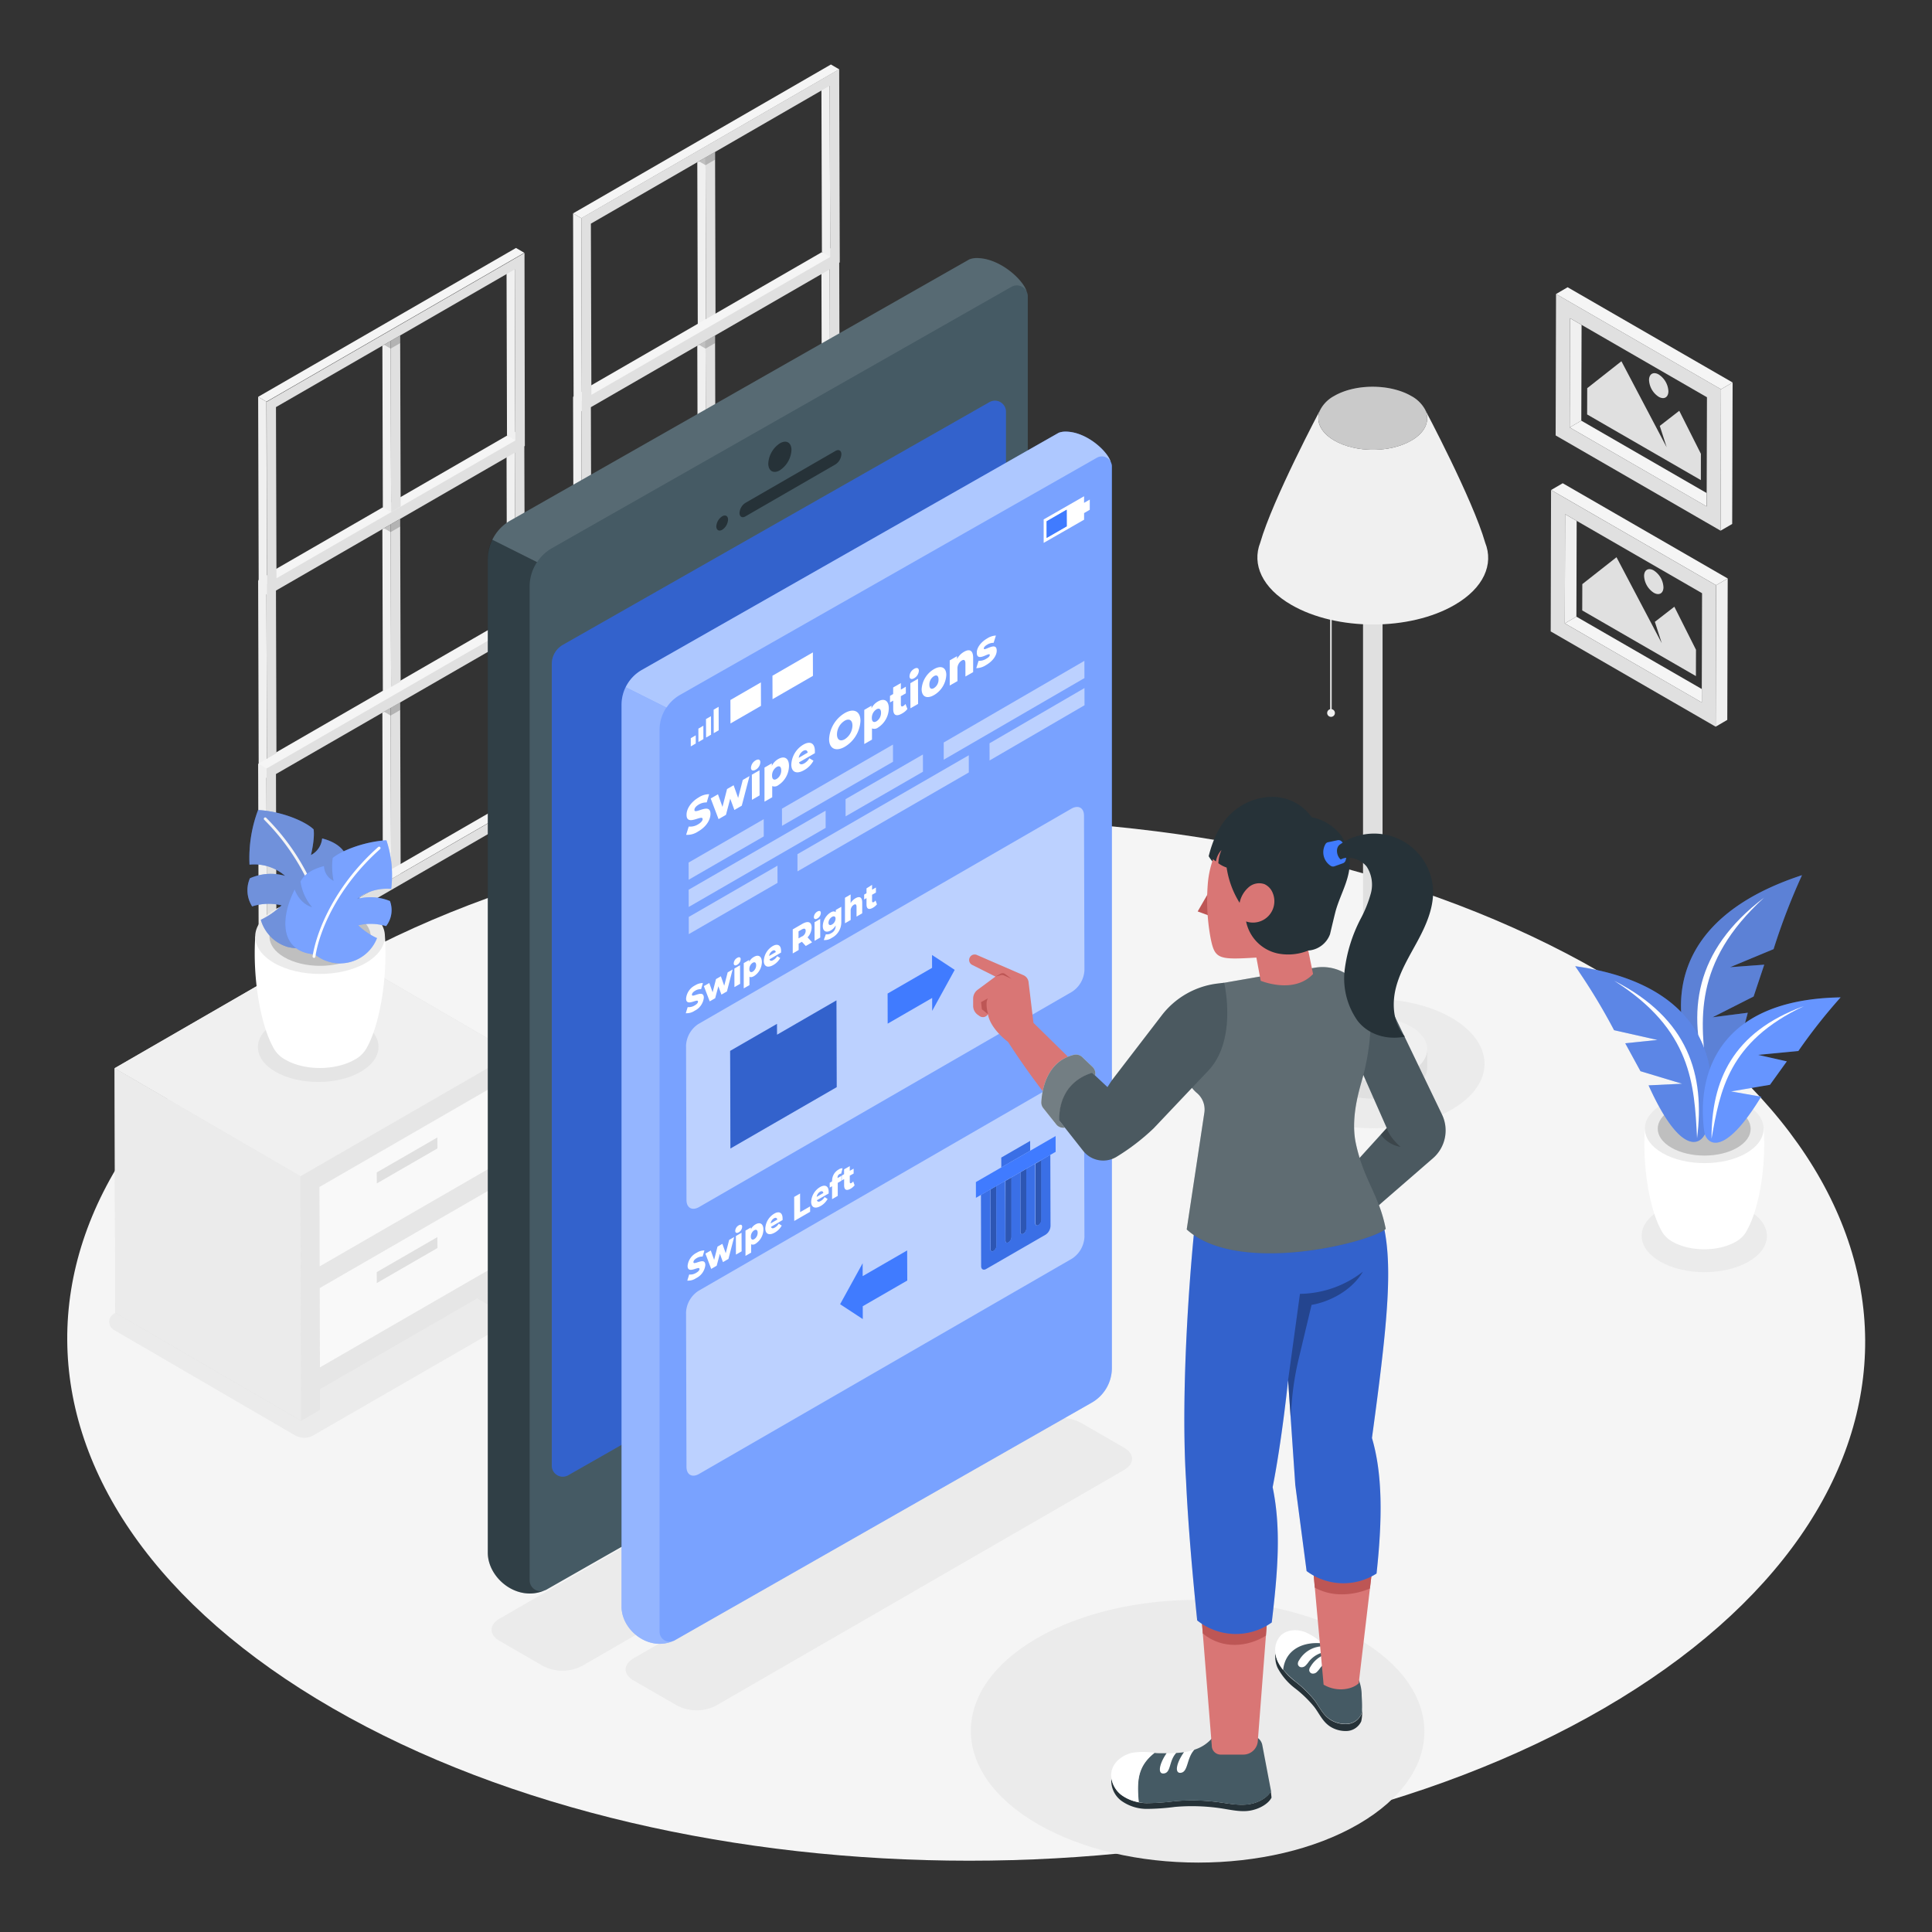 <svg xmlns="http://www.w3.org/2000/svg" viewBox="0 0 500 500"><rect x="0" y="0" width="500" height="500" fill="#333333" stroke="none"/><g id="freepik--Floor--inject-82"><path d="M414,251.49c-91.16-52.63-238.47-52.63-329,0s-90.09,138,1.07,190.6,238.48,52.63,329.05,0S505.15,304.12,414,251.49Z" style="fill:#f5f5f5"></path></g><g id="freepik--Shadows--inject-82"><path d="M375.66,263.41c-11.33-6.55-29.64-6.55-40.9,0s-11.19,17.14.14,23.68,29.64,6.55,40.89,0S387,270,375.66,263.41Z" style="fill:#ebebeb"></path><path d="M129.29,418.9c-2.76,1.6-2.77,4.18,0,5.77l11.28,6.51a11,11,0,0,0,10,0l123.68-71.41c2.76-1.59,2.78-4.18,0-5.77L263,347.49a11,11,0,0,0-10,0Z" style="fill:#ebebeb"></path><path d="M164,429.15c-2.77,1.6-2.78,4.18,0,5.78l11.28,6.5a11,11,0,0,0,10,0l105.63-61c2.75-1.59,2.78-4.18,0-5.77l-11.28-6.51a11,11,0,0,0-10,0Z" style="fill:#ebebeb"></path><path d="M351.31,424c-23-13.28-60.15-13.28-83,0s-22.72,34.8.27,48.08,60.16,13.27,83,0S374.31,437.25,351.31,424Z" style="fill:#ebebeb"></path><path d="M452.5,313.21c-6.36-3.66-16.62-3.66-22.93,0s-6.28,9.62.08,13.28,16.61,3.67,22.92,0S458.85,316.88,452.5,313.21Z" style="fill:#ebebeb"></path><path d="M81.14,371.44,135.66,340a2.42,2.42,0,0,0,0-4.18l-48-27.92a2.41,2.41,0,0,0-2.42,0L29.47,340a2.42,2.42,0,0,0,0,4.18L76.3,371.44A4.81,4.81,0,0,0,81.14,371.44Z" style="fill:#ebebeb"></path></g><g id="freepik--Windows--inject-82"><polygon points="185.06 134.29 185.18 178.59 182.72 180.02 182.59 135.71 185.06 134.29" style="fill:#e0e0e0"></polygon><polygon points="182.59 135.71 182.59 135.71 182.72 180.02 180.58 178.77 180.46 136.94 182.59 135.71" style="fill:#f0f0f0"></polygon><rect x="182.4" y="135" width="2.85" transform="translate(-42.87 110) rotate(-30)" style="fill:#e0e0e0"></rect><polygon points="182.6 137.7 182.59 135.71 185.06 134.29 185.06 136.28 182.6 137.7 182.6 137.7" style="opacity:0.2"></polygon><polygon points="182.6 137.7 180.87 136.71 182.59 135.71 182.59 135.71 182.6 137.7" style="opacity:0.2"></polygon><rect x="182.4" y="135" width="2.85" transform="translate(-42.87 110) rotate(-30)" style="fill:#e0e0e0"></rect><polygon points="185.06 86.81 185.18 131.11 182.72 132.53 182.59 88.23 185.06 86.81" style="fill:#e0e0e0"></polygon><polygon points="182.59 88.23 182.59 88.23 182.72 132.53 180.58 131.29 180.46 89.46 182.59 88.23" style="fill:#f0f0f0"></polygon><rect x="182.4" y="87.52" width="2.85" transform="translate(-19.13 103.63) rotate(-30)" style="fill:#e0e0e0"></rect><polygon points="182.6 90.22 182.59 88.23 185.06 86.81 185.06 88.8 182.6 90.22 182.6 90.22" style="opacity:0.2"></polygon><polygon points="182.6 90.22 180.87 89.22 182.59 88.23 182.59 88.23 182.6 90.22" style="opacity:0.2"></polygon><rect x="182.4" y="87.52" width="2.85" transform="translate(-19.13 103.64) rotate(-30)" style="fill:#e0e0e0"></rect><polygon points="185.06 39.32 185.18 83.63 182.72 85.05 182.59 40.75 185.06 39.32" style="fill:#e0e0e0"></polygon><polygon points="182.59 40.75 182.59 40.75 182.72 85.05 180.58 83.81 180.46 41.98 182.59 40.75" style="fill:#f0f0f0"></polygon><rect x="182.4" y="40.03" width="2.85" transform="translate(4.61 97.27) rotate(-30)" style="fill:#e0e0e0"></rect><polygon points="182.6 42.74 182.59 40.75 185.06 39.32 185.06 41.31 182.6 42.74 182.6 42.74" style="opacity:0.2"></polygon><polygon points="182.6 42.74 180.87 41.74 182.59 40.75 182.59 40.75 182.6 42.74" style="opacity:0.2"></polygon><rect x="182.4" y="40.03" width="2.85" transform="translate(4.61 97.27) rotate(-30)" style="fill:#e0e0e0"></rect><polygon points="103.56 181.77 103.69 226.08 101.22 227.5 101.1 183.19 103.56 181.77" style="fill:#e0e0e0"></polygon><polygon points="101.1 183.19 101.1 183.19 101.22 227.5 99.08 226.25 98.96 184.43 101.1 183.19" style="fill:#f0f0f0"></polygon><rect x="100.91" y="182.48" width="2.85" transform="translate(-77.53 75.61) rotate(-30)" style="fill:#e0e0e0"></rect><polygon points="101.1 185.18 101.1 183.19 103.56 181.77 103.57 183.76 101.1 185.18 101.1 185.18" style="opacity:0.2"></polygon><polygon points="101.1 185.18 99.37 184.19 101.1 183.19 101.1 183.19 101.1 185.18" style="opacity:0.2"></polygon><rect x="100.91" y="182.48" width="2.85" transform="translate(-77.53 75.61) rotate(-30)" style="fill:#e0e0e0"></rect><g style="isolation:isolate"><polygon points="133.23 117.16 131.09 115.91 131.21 160.22 133.36 161.46 133.23 117.16" style="fill:#f0f0f0"></polygon><polygon points="133.36 161.46 131.21 160.22 69.41 195.9 71.55 197.15 133.36 161.46" style="fill:#f5f5f5"></polygon><path d="M135.83,162.87,69.09,201.4l-.14-50,66.74-38.53ZM71.55,197.15l61.81-35.69-.13-44.3L71.42,152.84l.13,44.31" style="fill:#e0e0e0"></path><polygon points="135.69 112.9 133.54 111.66 66.81 150.19 68.95 151.43 135.69 112.9" style="fill:#f5f5f5"></polygon><polygon points="68.95 151.43 66.81 150.19 66.95 200.16 69.09 201.4 68.95 151.43" style="fill:#f0f0f0"></polygon></g><polygon points="103.56 134.29 103.69 178.59 101.22 180.02 101.1 135.71 103.56 134.29" style="fill:#e0e0e0"></polygon><polygon points="101.1 135.71 101.1 135.71 101.22 180.02 99.08 178.77 98.96 136.94 101.1 135.71" style="fill:#f0f0f0"></polygon><rect x="100.91" y="135" width="2.85" transform="translate(-53.79 69.25) rotate(-30)" style="fill:#e0e0e0"></rect><polygon points="101.1 137.7 101.1 135.71 103.56 134.29 103.57 136.28 101.1 137.7 101.1 137.7" style="opacity:0.2"></polygon><polygon points="101.1 137.7 99.37 136.71 101.1 135.71 101.1 135.71 101.1 137.7" style="opacity:0.2"></polygon><rect x="100.91" y="135" width="2.85" transform="translate(-53.79 69.25) rotate(-30)" style="fill:#e0e0e0"></rect><g style="isolation:isolate"><polygon points="133.23 69.68 131.09 68.43 131.21 112.74 133.36 113.98 133.23 69.68" style="fill:#f0f0f0"></polygon><polygon points="133.36 113.98 131.21 112.74 69.41 148.42 71.55 149.66 133.36 113.98" style="fill:#f5f5f5"></polygon><path d="M135.83,115.39,69.09,153.92,69,104l66.74-38.53ZM71.55,149.66,133.36,114l-.13-44.3L71.42,105.36l.13,44.3" style="fill:#e0e0e0"></path><polygon points="135.69 65.42 133.54 64.17 66.81 102.7 68.95 103.95 135.69 65.42" style="fill:#f5f5f5"></polygon><polygon points="68.95 103.95 66.81 102.7 66.95 152.68 69.09 153.92 68.95 103.95" style="fill:#f0f0f0"></polygon></g><polygon points="103.56 86.81 103.69 131.11 101.22 132.53 101.1 88.23 103.56 86.81" style="fill:#e0e0e0"></polygon><polygon points="101.1 88.23 101.1 88.23 101.22 132.53 99.08 131.29 98.96 89.46 101.1 88.23" style="fill:#f0f0f0"></polygon><rect x="100.91" y="87.52" width="2.85" transform="translate(-30.05 62.89) rotate(-30)" style="fill:#e0e0e0"></rect><polygon points="101.1 90.22 101.1 88.23 103.56 86.81 103.57 88.8 101.1 90.22 101.1 90.22" style="opacity:0.2"></polygon><polygon points="101.1 90.22 99.37 89.22 101.1 88.23 101.1 88.23 101.1 90.22" style="opacity:0.2"></polygon><rect x="100.91" y="87.52" width="2.85" transform="translate(-30.05 62.89) rotate(-30)" style="fill:#e0e0e0"></rect><polygon points="214.73 117.16 212.58 115.91 212.71 160.22 214.85 161.46 214.73 117.16" style="fill:#f0f0f0"></polygon><polygon points="214.85 161.46 212.71 160.22 150.9 195.9 153.05 197.15 214.85 161.46" style="fill:#f5f5f5"></polygon><path d="M217.33,162.87,150.59,201.4l-.14-50,66.73-38.53Zm-64.28,34.28,61.8-35.69-.12-44.3-61.81,35.68.13,44.31" style="fill:#e0e0e0"></path><polygon points="217.18 112.9 215.04 111.66 148.31 150.19 150.45 151.43 217.18 112.9" style="fill:#f5f5f5"></polygon><polygon points="150.45 151.43 148.31 150.19 148.45 200.16 150.59 201.4 150.45 151.43" style="fill:#f0f0f0"></polygon><polygon points="214.73 69.68 212.58 68.43 212.71 112.74 214.85 113.98 214.73 69.68" style="fill:#f0f0f0"></polygon><polygon points="214.85 113.98 212.71 112.74 150.9 148.42 153.05 149.66 214.85 113.98" style="fill:#f5f5f5"></polygon><path d="M217.33,115.39l-66.74,38.53-.14-50,66.73-38.53Zm-64.28,34.27L214.85,114l-.12-44.3-61.81,35.68.13,44.3" style="fill:#e0e0e0"></path><polygon points="217.18 65.42 215.04 64.17 148.31 102.7 150.45 103.95 217.18 65.42" style="fill:#f5f5f5"></polygon><polygon points="150.45 103.95 148.31 102.7 148.45 152.68 150.59 153.92 150.45 103.95" style="fill:#f0f0f0"></polygon><polygon points="214.73 22.19 212.58 20.95 212.71 65.25 214.85 66.5 214.73 22.19" style="fill:#f0f0f0"></polygon><polygon points="214.85 66.5 212.71 65.25 150.9 100.94 153.05 102.18 214.85 66.5" style="fill:#f5f5f5"></polygon><path d="M217.33,67.91l-66.74,38.53-.14-50,66.73-38.53Zm-64.28,34.27,61.8-35.68-.12-44.31L152.92,57.88l.13,44.3" style="fill:#e0e0e0"></path><polygon points="217.18 17.94 215.04 16.69 148.31 55.22 150.45 56.47 217.18 17.94" style="fill:#f5f5f5"></polygon><polygon points="150.45 56.47 148.31 55.22 148.45 105.19 150.59 106.44 150.45 56.47" style="fill:#f0f0f0"></polygon><polygon points="133.23 164.64 131.09 163.4 131.21 207.7 133.36 208.95 133.23 164.64" style="fill:#f0f0f0"></polygon><polygon points="133.36 208.95 131.21 207.7 69.41 243.38 71.55 244.63 133.36 208.95" style="fill:#f5f5f5"></polygon><path d="M135.83,210.36,69.09,248.89l-.14-50,66.74-38.54ZM71.55,244.63,133.36,209l-.13-44.31L71.42,200.32l.13,44.31" style="fill:#e0e0e0"></path><polygon points="135.69 160.38 133.54 159.14 66.81 197.67 68.95 198.91 135.69 160.38" style="fill:#f5f5f5"></polygon><polygon points="68.95 198.91 66.81 197.67 66.95 247.64 69.09 248.89 68.95 198.91" style="fill:#f0f0f0"></polygon></g><g id="freepik--side-table--inject-82"><polygon points="123.53 336 128.19 338.7 128.17 333.32 123.53 336" style="fill:#e6e6e6"></polygon><polygon points="128.06 307.25 128.06 307.19 128.06 307.19 128.06 307.19 128.06 307.25" style="fill:#787878"></polygon><rect x="105.4" y="294.11" height="52.32" style="fill:#cfcfcf"></rect><polygon points="127.98 281.04 82.67 307.2 82.67 307.2 127.98 281.04" style="fill:#cfcfcf"></polygon><path d="M128.17,333.32v5.38l4.86-2.8-.18-63.3-55.1,31.81.18,63.3,4.85-2.8,0-5.38L123.53,336ZM82.67,307.2h0L128,281l.06,20.53L82.73,327.73Zm.07,26.15h0l45.32-26.16h0v.06l.05,20.47L82.8,353.88Z" style="fill:#e6e6e6"></path><polygon points="128.11 327.72 128.06 307.25 128.06 307.19 82.74 333.35 82.74 333.35 82.8 353.88 128.11 327.72" style="fill:#e0e0e0"></polygon><polygon points="128.04 301.57 127.98 281.04 82.67 307.2 82.67 307.2 82.73 327.74 128.04 301.57" style="fill:#e0e0e0"></polygon><polygon points="77.76 304.41 29.66 276.45 29.84 339.76 77.94 367.71 77.76 304.41" style="fill:#e0e0e0"></polygon><polygon points="77.76 304.41 132.86 272.6 84.75 244.64 29.66 276.45 77.76 304.41" style="fill:#e0e0e0"></polygon><polygon points="123.53 336 128.19 338.7 128.17 333.32 123.53 336" style="fill:#e6e6e6"></polygon><polygon points="128.06 307.25 128.06 307.19 128.06 307.19 128.06 307.19 128.06 307.25" style="fill:#787878"></polygon><rect x="105.4" y="294.11" height="52.32" style="fill:#cfcfcf"></rect><polygon points="127.98 281.04 82.67 307.2 82.67 307.2 127.98 281.04" style="fill:#cfcfcf"></polygon><polygon points="128.11 327.72 128.06 307.25 128.06 307.19 82.74 333.35 82.74 333.35 82.8 353.88 128.11 327.72" style="fill:#fff;opacity:0.8"></polygon><polygon points="128.04 301.57 127.98 281.04 82.67 307.2 82.67 307.2 82.73 327.74 128.04 301.57" style="fill:#fff;opacity:0.8"></polygon><polygon points="113.21 297.21 113.19 294.37 97.5 303.43 97.5 303.43 97.52 306.27 113.21 297.21" style="fill:#e0e0e0"></polygon><polygon points="113.21 322.99 113.19 320.16 97.5 329.22 97.5 329.22 97.52 332.05 113.21 322.99" style="fill:#e0e0e0"></polygon><polygon points="77.76 304.41 29.66 276.45 29.84 339.76 77.94 367.71 77.76 304.41" style="fill:#ebebeb"></polygon><polygon points="77.76 304.41 132.86 272.6 84.75 244.64 29.66 276.45 77.76 304.41" style="fill:#f0f0f0"></polygon><path d="M71.36,264.57c6.12-3.54,16-3.54,22.08,0s6,9.25-.07,12.79-16,3.53-22.08,0S65.24,268.1,71.36,264.57Z" style="opacity:0.05"></path><path d="M66.06,242.34l16.78.49,16.78-.49c.73,11.33-1.49,22.89-4.54,28.53h0a7.69,7.69,0,0,1-3.32,3.38c-5,2.86-13,2.86-17.88,0a7.48,7.48,0,0,1-3.32-3.47C67.52,265.11,65.34,253.62,66.06,242.34Z" style="fill:#fff"></path><path d="M71,235.47c-6.58,3.79-6.61,9.95-.08,13.74s17.16,3.8,23.74,0,6.61-10,.08-13.74S77.59,231.67,71,235.47Z" style="fill:#ebebeb"></path><path d="M73.61,237c-5.13,3-5.16,7.76-.06,10.72s13.39,3,18.52,0,5.15-7.76.06-10.72S78.74,234,73.61,237Z" style="fill:#e0e0e0"></path><g style="opacity:0.15"><path d="M73.61,237c-5.13,3-5.16,7.76-.06,10.72s13.39,3,18.52,0,5.15-7.76.06-10.72S78.74,234,73.61,237Z"></path></g><path d="M84.24,242.81a11,11,0,0,1-9.84,2.24,10.29,10.29,0,0,1-6.9-7,20.18,20.18,0,0,0,5.38-3.74,13.75,13.75,0,0,0-7.62.27,7.77,7.77,0,0,1-.58-7.28,13.39,13.39,0,0,1,9.1-.63,12.07,12.07,0,0,0-9.2-2.9,35.18,35.18,0,0,1,2.21-14.13c6.26.33,12.32,3,14.37,5,.35,2.51-.69,6.65-.69,6.65a5.39,5.39,0,0,0,2.9-4.3c3.92,1,5.59,2.94,6.21,4.43a16.4,16.4,0,0,1-3.71,7.51c3.68-1.12,5.17-5.21,5.17-5.21C94.65,232.28,94,242,84.24,242.81Z" style="fill:#407BFF"></path><path d="M84.24,242.81a11,11,0,0,1-9.84,2.24,10.29,10.29,0,0,1-6.9-7,20.18,20.18,0,0,0,5.38-3.74,13.75,13.75,0,0,0-7.62.27,7.77,7.77,0,0,1-.58-7.28,13.39,13.39,0,0,1,9.1-.63,12.07,12.07,0,0,0-9.2-2.9,35.18,35.18,0,0,1,2.21-14.13c6.26.33,12.32,3,14.37,5,.35,2.51-.69,6.65-.69,6.65a5.39,5.39,0,0,0,2.9-4.3c3.92,1,5.59,2.94,6.21,4.43a16.4,16.4,0,0,1-3.71,7.51c3.68-1.12,5.17-5.21,5.17-5.21C94.65,232.28,94,242,84.24,242.81Z" style="opacity:0.2"></path><path d="M84.24,242.81a11,11,0,0,1-9.84,2.24,10.29,10.29,0,0,1-6.9-7,20.18,20.18,0,0,0,5.38-3.74,13.75,13.75,0,0,0-7.62.27,7.77,7.77,0,0,1-.58-7.28,13.39,13.39,0,0,1,9.1-.63,12.07,12.07,0,0,0-9.2-2.9,35.18,35.18,0,0,1,2.21-14.13c6.26.33,12.32,3,14.37,5,.35,2.51-.69,6.65-.69,6.65a5.39,5.39,0,0,0,2.9-4.3c3.92,1,5.59,2.94,6.21,4.43a16.4,16.4,0,0,1-3.71,7.51c3.68-1.12,5.17-5.21,5.17-5.21C94.65,232.28,94,242,84.24,242.81Z" style="fill:#fff;opacity:0.3"></path><path d="M84.46,243.74h0a.36.36,0,0,0,.33-.39c-.6-7.9-5.12-20.94-15.9-31.7a.36.36,0,1,0-.51.51c10.64,10.62,15.1,23.47,15.69,31.25A.35.35,0,0,0,84.46,243.74Z" style="fill:#f5f5f5"></path><path d="M81.5,247a10.27,10.27,0,0,0,16.07-4.22,17.23,17.23,0,0,1-4.86-3.31,13.89,13.89,0,0,1,7.21.21,6.74,6.74,0,0,0,1-6.49,13.26,13.26,0,0,0-8.59-.5,12.66,12.66,0,0,1,8.91-2.65A28.8,28.8,0,0,0,100,217.46c-6,.37-11.86,2.84-13.91,4.58a18.65,18.65,0,0,0,.24,5.91,4.34,4.34,0,0,1-2.47-3.8c-3.74.91-5.43,2.65-6.09,4a13.11,13.11,0,0,0,3,6.63c-3.37-1-4.51-4.58-4.51-4.58C72.42,237.77,72.48,246.32,81.5,247Z" style="fill:#407BFF"></path><path d="M81.5,247a10.27,10.27,0,0,0,16.07-4.22,17.23,17.23,0,0,1-4.86-3.31,13.89,13.89,0,0,1,7.21.21,6.74,6.74,0,0,0,1-6.49,13.26,13.26,0,0,0-8.59-.5,12.66,12.66,0,0,1,8.91-2.65A28.8,28.8,0,0,0,100,217.46c-6,.37-11.86,2.84-13.91,4.58a18.65,18.65,0,0,0,.24,5.91,4.34,4.34,0,0,1-2.47-3.8c-3.74.91-5.43,2.65-6.09,4a13.11,13.11,0,0,0,3,6.63c-3.37-1-4.51-4.58-4.51-4.58C72.42,237.77,72.48,246.32,81.5,247Z" style="fill:#fff;opacity:0.3"></path><path d="M81.26,247.91a.37.37,0,0,0,.36-.31c1-6.88,6-18.3,16.74-27.85a.36.36,0,0,0-.48-.54C87,228.88,82,240.49,80.9,247.49a.36.36,0,0,0,.31.41Z" style="fill:#fff"></path></g><g id="freepik--Plant--inject-82"><path d="M456.45,292.12l-15.38.44-15.38-.44c-.66,10.38,1.37,21,4.16,26.13h0a7,7,0,0,0,3,3.1c4.54,2.62,11.87,2.62,16.38,0a6.89,6.89,0,0,0,3-3.18C455.1,313,457.11,302.45,456.45,292.12Z" style="fill:#fff"></path><path d="M451.91,285.82c6,3.48,6,9.12.07,12.59s-15.72,3.48-21.75,0-6.05-9.11-.07-12.59S445.88,282.34,451.91,285.82Z" style="fill:#ebebeb"></path><path d="M449.53,287.2c4.7,2.72,4.72,7.12.05,9.83s-12.26,2.71-17,0-4.73-7.11-.06-9.83S444.83,284.49,449.53,287.2Z" style="fill:#e0e0e0"></path><g style="opacity:0.15"><path d="M449.53,287.2c4.7,2.72,4.72,7.12.05,9.83s-12.26,2.71-17,0-4.73-7.11-.06-9.83S444.83,284.49,449.53,287.2Z"></path></g><path d="M466.35,226.5c-34.65,11.35-35,34.53-27.15,51,2,3.34,7.93,5.13,13.12-15.4l-9.1,1.17,10.61-5.38,2.75-8.23-8.84.65L459,245.63A166.9,166.9,0,0,1,466.35,226.5Z" style="fill:#407BFF"></path><path d="M466.35,226.5c-34.65,11.35-35,34.53-27.15,51,2,3.34,7.93,5.13,13.12-15.4l-9.1,1.17,10.61-5.38,2.75-8.23-8.84.65L459,245.63A166.9,166.9,0,0,1,466.35,226.5Z" style="opacity:0.2"></path><path d="M466.35,226.5c-34.65,11.35-35,34.53-27.15,51,2,3.34,7.93,5.13,13.12-15.4l-9.1,1.17,10.61-5.38,2.75-8.23-8.84.65L459,245.63A166.9,166.9,0,0,1,466.35,226.5Z" style="fill:#fff;opacity:0.2"></path><path d="M456.55,232.3c-18.27,13.87-19.92,29.77-14.76,46.37C440,264.05,438,249.27,456.55,232.3Z" style="fill:#fff"></path><path d="M407.66,250.05c34.16,4.81,38.3,26.35,33.77,43-1.28,3.44-6.54,6.1-14.78-12.16l8.67-.42-10.77-3.25L420.61,270l8.35-.86-11.24-2.53A157.69,157.69,0,0,0,407.66,250.05Z" style="fill:#407BFF"></path><path d="M407.66,250.05c34.16,4.81,38.3,26.35,33.77,43-1.28,3.44-6.54,6.1-14.78-12.16l8.67-.42-10.77-3.25L420.61,270l8.35-.86-11.24-2.53A157.69,157.69,0,0,0,407.66,250.05Z" style="fill:#fff;opacity:0.2"></path><path d="M407.66,250.05c34.16,4.81,38.3,26.35,33.77,43-1.28,3.44-6.54,6.1-14.78-12.16l8.67-.42-10.77-3.25L420.61,270l8.35-.86-11.24-2.53A157.69,157.69,0,0,0,407.66,250.05Z" style="opacity:0.1"></path><path d="M417.75,253.82c19.32,9.88,23.5,24.41,21.45,40.73C438.47,280.64,437.86,266.54,417.75,253.82Z" style="fill:#fff"></path><path d="M476.35,258.12c-31.32.51-37.47,19.46-35.25,35,.77,3.25,5.21,6.24,14.68-9.3L448,282.46l10.07-1.72,4.36-6.06L455,273l10.41-1A143.7,143.7,0,0,1,476.35,258.12Z" style="fill:#407BFF"></path><path d="M466.83,260.39c-18.52,6.74-23.91,19.37-23.89,34.31C445.15,282.24,447.29,269.61,466.83,260.39Z" style="fill:#fff"></path><path d="M476.35,258.12c-31.32.51-37.47,19.46-35.25,35,.77,3.25,5.21,6.24,14.68-9.3L448,282.46l10.07-1.72,4.36-6.06L455,273l10.41-1A143.7,143.7,0,0,1,476.35,258.12Z" style="fill:#fff;opacity:0.2"></path></g><g id="freepik--Lamp--inject-82"><path d="M369.35,271.73c-.09,2-1.45,4-4.08,5.52-5.48,3.18-14.4,3.18-19.92,0-2.65-1.53-4-3.52-4.14-5.52h0v4.44h0c0,2.09,1.39,4.18,4.15,5.77,5.52,3.19,14.44,3.19,19.92,0,2.74-1.59,4.1-3.68,4.09-5.77h0v-4.44Z" style="fill:#e0e0e0"></path><path d="M345.35,277.25c5.52,3.18,14.44,3.18,19.92,0,2.63-1.53,4-3.52,4.08-5.52a5,5,0,0,0-.57-2.55,8.84,8.84,0,0,0-3.57-3.47c-5.52-3.19-14.44-3.19-19.92,0a8.68,8.68,0,0,0-3.54,3.47,5,5,0,0,0-.54,2.55C341.32,273.73,342.7,275.72,345.35,277.25Z" style="fill:#f0f0f0"></path><rect x="344.23" y="146.98" width="0.42" height="37.13" style="fill:#e0e0e0"></rect><path d="M345.47,184.52a1,1,0,1,1-1-1A1,1,0,0,1,345.47,184.52Z" style="fill:#f0f0f0"></path><path d="M357.81,133.6h-5.06V270.26h0a1.29,1.29,0,0,0,.75,1,3.94,3.94,0,0,0,3.57,0,1.22,1.22,0,0,0,.73-1h0Z" style="fill:#e0e0e0"></path><path d="M384.36,140.43h0c-3.24-11.26-15.59-34.49-15.59-34.49h0c1.42,2.77.25,5.89-3.51,8.07-5.48,3.19-14.4,3.19-19.92,0-3.78-2.18-5-5.3-3.6-8.07h0s-12.35,23.23-15.59,34.49h0c-2.2,5.61.49,11.75,8.07,16.12,11.7,6.76,30.61,6.76,42.24,0C384,152.18,386.61,146.05,384.36,140.43Z" style="fill:#f0f0f0"></path><path d="M368.78,105.94a8.84,8.84,0,0,0-3.57-3.47c-5.52-3.18-14.44-3.18-19.92,0a8.68,8.68,0,0,0-3.54,3.47c-1.38,2.77-.18,5.89,3.6,8.07,5.52,3.19,14.44,3.19,19.92,0C369,111.83,370.2,108.71,368.78,105.94Z" style="fill:#e0e0e0"></path><path d="M368.78,105.94a8.84,8.84,0,0,0-3.57-3.47c-5.52-3.18-14.44-3.18-19.92,0a8.68,8.68,0,0,0-3.54,3.47c-1.38,2.77-.18,5.89,3.6,8.07,5.52,3.19,14.44,3.19,19.92,0C369,111.83,370.2,108.71,368.78,105.94Z" style="opacity:0.1"></path></g><g id="freepik--Pictures--inject-82"><polygon points="409.31 84.08 441.75 102.81 441.68 127.6 409.24 108.87 409.31 84.08" style="fill:none"></polygon><polygon points="409.31 84.08 409.24 108.87 406.24 110.62 406.32 82.35 409.31 84.08" style="fill:#f0f0f0"></polygon><polygon points="441.68 127.6 441.67 131.07 406.24 110.62 409.24 108.87 441.68 127.6" style="fill:#f5f5f5"></polygon><path d="M402.6,112.69l42.69,24.65.1-36.6L402.7,76.09Zm3.64-2.07.08-28.27,3,1.73,32.44,18.73-.07,24.79v3.47Z" style="fill:#e0e0e0"></path><polygon points="402.7 76.09 405.7 74.34 448.4 98.99 445.39 100.74 402.7 76.09" style="fill:#f5f5f5"></polygon><polygon points="448.4 98.99 448.29 135.6 445.29 137.34 445.39 100.74 448.4 98.99" style="fill:#f0f0f0"></polygon><g style="isolation:isolate"><polygon points="419.62 93.49 410.77 100.46 410.75 107.26 440.18 124.25 440.19 117.44 434.59 106.31 429.55 110.22 431.33 115.75 428.75 110.84 419.62 93.49" style="fill:#e0e0e0"></polygon><path d="M429.28,96.92c-1.38-.8-2.51-.15-2.51,1.44a5.49,5.49,0,0,0,2.5,4.33c1.38.79,2.51.15,2.51-1.44A5.49,5.49,0,0,0,429.28,96.92Z" style="fill:#e0e0e0"></path></g><polygon points="408.04 134.8 440.48 153.52 440.41 178.31 407.97 159.59 408.04 134.8" style="fill:none"></polygon><polygon points="408.04 134.8 407.97 159.59 404.97 161.33 405.05 133.07 408.04 134.8" style="fill:#f0f0f0"></polygon><polygon points="440.41 178.31 440.4 181.79 404.97 161.33 407.97 159.59 440.41 178.31" style="fill:#f5f5f5"></polygon><path d="M401.32,163.41,444,188.06l.1-36.61-42.69-24.64Zm3.65-2.08.08-28.26,3,1.73,32.44,18.72-.07,24.79v3.48Z" style="fill:#e0e0e0"></path><polygon points="401.43 126.81 404.43 125.06 447.13 149.71 444.12 151.45 401.43 126.81" style="fill:#f5f5f5"></polygon><polygon points="447.13 149.71 447.02 186.31 444.02 188.06 444.12 151.45 447.13 149.71" style="fill:#f0f0f0"></polygon><g style="isolation:isolate"><polygon points="418.35 144.21 409.5 151.17 409.48 157.98 438.9 174.97 438.92 168.16 433.32 157.02 428.28 160.93 430.06 166.46 427.48 161.55 418.35 144.21" style="fill:#e0e0e0"></polygon><path d="M428,147.64c-1.38-.8-2.51-.16-2.51,1.43a5.49,5.49,0,0,0,2.5,4.33c1.38.8,2.51.16,2.51-1.43A5.49,5.49,0,0,0,428,147.64Z" style="fill:#e0e0e0"></path></g></g><g id="freepik--Device--inject-82"><path d="M265.71,75.46h0c-.86-3-7-8.79-13.14-8.67a5.26,5.26,0,0,0-1.71.34L132,134.76a11.54,11.54,0,0,0-5.75,9.89V401.83c0,6.55,7.55,12.8,14.65,9.79,0,0,0,0,0,0a4.22,4.22,0,0,0,.45-.18l118.9-67.76a11.37,11.37,0,0,0,5.74-9.88V76.7A2.8,2.8,0,0,0,265.71,75.46Z" style="fill:#455a64"></path><path d="M142.81,171.83a5.68,5.68,0,0,1,2.87-4.94l110.4-62.81a2.84,2.84,0,0,1,4.25,2.47V313.93a5.69,5.69,0,0,1-2.88,4.94L147.06,381.78a2.84,2.84,0,0,1-4.25-2.47Z" style="fill:#407BFF"></path><path d="M142.81,171.83a5.68,5.68,0,0,1,2.87-4.94l110.4-62.81a2.84,2.84,0,0,1,4.25,2.47V313.93a5.69,5.69,0,0,1-2.88,4.94L147.06,381.78a2.84,2.84,0,0,1-4.25-2.47Z" style="opacity:0.2"></path><path d="M126.22,144.65V401.83c0,6.55,7.55,12.8,14.65,9.79,0,0,0,0,0,0a2.83,2.83,0,0,1-3.8-2.65V151.76a11.37,11.37,0,0,1,1.92-6.29l-11.64-5.81A11.31,11.31,0,0,0,126.22,144.65Z" style="opacity:0.3"></path><path d="M252.58,66.78a5.26,5.26,0,0,0-1.71.34L132,134.76a11.36,11.36,0,0,0-4.57,4.9L139,145.47a11.5,11.5,0,0,1,3.83-3.6L261.76,74.23a2.83,2.83,0,0,1,3.95,1.23h0C264.86,72.42,258.71,66.66,252.58,66.78Z" style="fill:#fff;opacity:0.1"></path><path d="M216.22,116.7c.84-.49,1.53-.11,1.53.85a3.36,3.36,0,0,1-1.52,2.63L192.9,133.65c-.83.48-1.51.07-1.51-.89a3.31,3.31,0,0,1,1.5-2.6Z" style="fill:#263238"></path><path d="M186.9,133.62c.84-.48,1.51-.1,1.52.86a3.33,3.33,0,0,1-1.51,2.62c-.83.49-1.52.09-1.53-.87A3.35,3.35,0,0,1,186.9,133.62Z" style="fill:#263238"></path><path d="M201.83,114.74c1.67-1,3-.2,3,1.72a6.67,6.67,0,0,1-3,5.24c-1.66,1-3,.17-3-1.75A6.66,6.66,0,0,1,201.83,114.74Z" style="fill:#263238"></path><path d="M201.84,356.85c3.4-2,6.14-.4,6.15,3.5A13.54,13.54,0,0,1,201.88,371c-3.39,2-6.21.36-6.22-3.54A13.59,13.59,0,0,1,201.84,356.85Z" style="fill:#263238"></path></g><g id="freepik--Screen--inject-82"><path d="M287.47,119.58h0c-.78-2.75-6.36-8-11.92-7.87A4.82,4.82,0,0,0,274,112l-107.92,61.4a10.45,10.45,0,0,0-5.22,9V415.82c0,5.95,6.86,11.62,13.29,8.89l0,0a2.09,2.09,0,0,0,.41-.17L282.54,363a10.32,10.32,0,0,0,5.21-9V120.7A2.44,2.44,0,0,0,287.47,119.58Z" style="fill:#407BFF"></path><path d="M160.86,182.38V415.82c0,5.95,6.86,11.62,13.29,8.89l0,0a2.57,2.57,0,0,1-3.45-2.41V188.83a10.28,10.28,0,0,1,1.75-5.7l-10.57-5.28A10.3,10.3,0,0,0,160.86,182.38Z" style="fill:#fff;opacity:0.2"></path><path d="M275.56,111.7A4.82,4.82,0,0,0,274,112l-107.92,61.4a10.27,10.27,0,0,0-4.15,4.44l10.57,5.28a10.27,10.27,0,0,1,3.47-3.27l107.92-61.4a2.57,2.57,0,0,1,3.58,1.12h0C286.7,116.82,281.12,111.59,275.56,111.7Z" style="fill:#fff;opacity:0.4"></path><path d="M287.47,119.58h0c-.78-2.75-6.36-8-11.92-7.87A4.82,4.82,0,0,0,274,112l-107.92,61.4a10.45,10.45,0,0,0-5.22,9V415.82c0,5.95,6.86,11.62,13.29,8.89l0,0a2.09,2.09,0,0,0,.41-.17L282.54,363a10.32,10.32,0,0,0,5.21-9V120.7A2.44,2.44,0,0,0,287.47,119.58Z" style="fill:#fff;opacity:0.3"></path><path d="M278.27,182.38h0a10,10,0,0,1,.62-3.46A10,10,0,0,0,278.27,182.38Z" style="fill:#fff;opacity:0.3"></path><path d="M180.88,206.34a4.89,4.89,0,0,1,2.65-.8l-.63,2.13a3.78,3.78,0,0,0-2,.51c-.87.51-1.18,1-1.18,1.44,0,1.29,4.14-2.07,4.15,1,0,1.47-1,3.32-3.22,4.58a5,5,0,0,1-3.08.85l.67-2.14a3.85,3.85,0,0,0,2.41-.56c.85-.5,1.19-1,1.19-1.37,0-1.34-4.15,2-4.16-1.08C177.65,209.43,178.72,207.59,180.88,206.34Z" style="fill:#fff"></path><polygon points="193.97 200.85 191.97 208.51 190.06 209.62 188.98 206.69 187.88 210.88 185.96 211.99 183.93 206.64 185.81 205.56 186.98 208.82 188.16 204.2 189.86 203.22 191.03 206.51 192.23 201.85 193.97 200.85" style="fill:#fff"></polygon><path d="M195.57,199.2c-.74.42-1.22.18-1.22-.51a2.39,2.39,0,0,1,1.21-1.91c.73-.42,1.21-.2,1.21.48A2.37,2.37,0,0,1,195.57,199.2Z" style="fill:#fff"></path><polygon points="194.6 207 194.58 200.49 196.56 199.35 196.58 205.85 194.6 207" style="fill:#fff"></polygon><path d="M201.41,196.44c1.53-.88,2.77-.3,2.78,1.76a6,6,0,0,1-2.77,5,1.56,1.56,0,0,1-1.57.23v2.9l-2,1.14,0-8.82,1.9-1.1v.65A4.07,4.07,0,0,1,201.41,196.44Zm-.41,5.15a2.56,2.56,0,0,0,1.18-2.23c0-1-.52-1.25-1.19-.86a2.59,2.59,0,0,0-1.18,2.23c0,1,.52,1.25,1.19.86" style="fill:#fff"></path><path d="M210.89,194.35c0,.16,0,.38,0,.57l-4.11,2.38c.17.56.66.66,1.39.24a3.63,3.63,0,0,0,1.3-1.31l1.05.64a6.08,6.08,0,0,1-2.41,2.44c-2,1.16-3.32.49-3.32-1.45a6.33,6.33,0,0,1,3.1-5.14C209.53,191.75,210.88,192.2,210.89,194.35Zm-4.18,1.77,2.32-1.34c-.1-.63-.54-.8-1.16-.45a2.55,2.55,0,0,0-1.16,1.79" style="fill:#fff"></path><path d="M218.61,184.55c2.34-1.35,4.07-.5,4.08,2a8.34,8.34,0,0,1-4.05,6.71c-2.34,1.35-4.07.5-4.07-2A8.33,8.33,0,0,1,218.61,184.55Zm0,6.77a4.26,4.26,0,0,0,2-3.54c0-1.45-.87-1.9-2-1.26a4.21,4.21,0,0,0-2,3.53c0,1.45.87,1.91,2,1.27" style="fill:#fff"></path><path d="M227.23,181.53c1.53-.88,2.78-.31,2.79,1.75a6,6,0,0,1-2.77,5,1.6,1.6,0,0,1-1.58.23v2.9l-2,1.14,0-8.83,1.88-1.09v.65A4.19,4.19,0,0,1,227.23,181.53Zm-.4,5.15a2.6,2.6,0,0,0,1.18-2.24c0-1-.52-1.24-1.19-.86a2.62,2.62,0,0,0-1.19,2.24c0,1,.53,1.24,1.2.86" style="fill:#fff"></path><path d="M233.14,176.78v1.69l1.29-.75v1.71l-1.29.74v2.16c0,.48.25.61.6.4a1.84,1.84,0,0,0,.6-.55l.5,1.31a4.61,4.61,0,0,1-1.38,1.16c-1.44.84-2.29.52-2.3-1.15v-2.18l-.83.47v-1.7l.82-.48v-1.69Z" style="fill:#fff"></path><path d="M236.59,175.52c-.73.42-1.21.17-1.21-.51a2.35,2.35,0,0,1,1.2-1.91c.73-.43,1.21-.21,1.22.48A2.4,2.4,0,0,1,236.59,175.52Z" style="fill:#fff"></path><polygon points="235.62 183.31 235.6 176.81 237.58 175.66 237.6 182.17 235.62 183.31" style="fill:#fff"></polygon><path d="M241.7,173.18c1.87-1.08,3.2-.45,3.2,1.5a6.39,6.39,0,0,1-3.18,5.21c-1.84,1.06-3.19.45-3.2-1.52A6.44,6.44,0,0,1,241.7,173.18Zm0,4.9a2.55,2.55,0,0,0,1.19-2.24c0-1-.51-1.25-1.19-.85a2.55,2.55,0,0,0-1.18,2.22c0,1,.52,1.26,1.18.87" style="fill:#fff"></path><path d="M249.5,168.68c1.33-.77,2.34-.47,2.35,1.53v3.73l-2,1.14v-3.35c0-.93-.37-1.12-.94-.79a2.41,2.41,0,0,0-1.12,2.18v3.15l-2,1.14,0-6.5,1.89-1.09v.71A4.76,4.76,0,0,1,249.5,168.68Z" style="fill:#fff"></path><path d="M255.51,165.21a4.53,4.53,0,0,1,2.23-.73l-.59,1.88a3,3,0,0,0-1.63.46c-.67.39-.91.74-.91,1,0,.9,3.34-2,3.34.57,0,1.21-.95,2.69-2.79,3.75a4.73,4.73,0,0,1-2.5.78l.59-1.9a3.4,3.4,0,0,0,2-.54c.68-.39.9-.68.9-1,0-.87-3.35,2.05-3.35-.55C252.75,167.74,253.74,166.23,255.51,165.21Z" style="fill:#fff"></path><g style="opacity:0.5"><path d="M277.3,278.31c1.79-1,3.24-.2,3.24,1.85l.11,40a7.07,7.07,0,0,1-3.21,5.57l-96.55,55.74c-1.78,1-3.22.2-3.23-1.84l-.11-40a7.06,7.06,0,0,1,3.21-5.56Z" style="fill:#fff"></path></g><g style="opacity:0.5"><path d="M277.3,209.27c1.79-1,3.24-.21,3.24,1.84l.11,40a7.07,7.07,0,0,1-3.21,5.56L180.89,312.4c-1.78,1-3.22.2-3.23-1.84l-.11-40a7.06,7.06,0,0,1,3.21-5.56Z" style="fill:#fff"></path></g><polygon points="201.08 264.98 201.09 267.79 216.47 258.9 216.54 281.35 189.03 297.23 188.98 277.43 188.97 274.78 188.96 271.97 201.08 264.98" style="fill:#407BFF"></polygon><g style="opacity:0.2"><polygon points="201.08 264.98 201.09 267.79 216.47 258.9 216.54 281.35 189.03 297.23 188.98 277.43 188.97 274.78 188.96 271.97 201.08 264.98"></polygon></g><polygon points="241.21 247.15 247.08 251 241.25 261.61 241.24 258.27 229.73 264.92 229.71 257.13 241.22 250.48 241.21 247.15" style="fill:#407BFF"></polygon><polygon points="223.25 326.93 223.26 330.26 234.77 323.61 234.8 331.4 223.28 338.05 223.29 341.38 217.42 337.53 223.25 326.93" style="fill:#407BFF"></polygon><path d="M268,316.6c0,.49.36.7.79.45a1.73,1.73,0,0,0,.77-1.35l0-15.46-1.56.9Z" style="fill:#407BFF"></path><path d="M264.09,318.83c0,.49.35.7.78.45a1.71,1.71,0,0,0,.77-1.35l0-15.45-1.56.9Z" style="fill:#407BFF"></path><path d="M260.22,321.06c0,.5.35.7.78.46a1.74,1.74,0,0,0,.78-1.36l0-15.45-1.56.9Z" style="fill:#407BFF"></path><path d="M256.35,323.3c0,.49.35.7.78.45a1.74,1.74,0,0,0,.78-1.35l-.05-15.46-1.56.9Z" style="fill:#407BFF"></path><g style="opacity:0.3"><path d="M268,316.6c0,.49.36.7.79.45a1.73,1.73,0,0,0,.77-1.35l0-15.46-1.56.9Z"></path><path d="M264.09,318.83c0,.49.35.7.78.45a1.71,1.71,0,0,0,.77-1.35l0-15.45-1.56.9Z"></path><path d="M260.22,321.06c0,.5.35.7.78.46a1.74,1.74,0,0,0,.78-1.36l0-15.45-1.56.9Z"></path><path d="M256.35,323.3c0,.49.35.7.78.45a1.74,1.74,0,0,0,.78-1.35l-.05-15.46-1.56.9Z"></path></g><path d="M269.47,300.24l0,15.46a1.73,1.73,0,0,1-.77,1.35c-.43.25-.79,0-.79-.45l0-15.46-2.31,1.34,0,15.45a1.71,1.71,0,0,1-.77,1.35c-.43.25-.78,0-.78-.45l0-15.45-2.31,1.33,0,15.45a1.74,1.74,0,0,1-.78,1.36c-.43.24-.78,0-.78-.46l-.05-15.45-2.31,1.33.05,15.46a1.74,1.74,0,0,1-.78,1.35c-.43.25-.78,0-.78-.45l-.05-15.46-2.39,1.38.05,18.45c0,.82.59,1.15,1.3.74l15.37-8.87a2.84,2.84,0,0,0,1.28-2.24l-.05-18.44Z" style="fill:#407BFF"></path><path d="M269.47,300.24l0,15.46a1.73,1.73,0,0,1-.77,1.35c-.43.25-.79,0-.79-.45l0-15.46-2.31,1.34,0,15.45a1.71,1.71,0,0,1-.77,1.35c-.43.25-.78,0-.78-.45l0-15.45-2.31,1.33,0,15.45a1.74,1.74,0,0,1-.78,1.36c-.43.24-.78,0-.78-.46l-.05-15.45-2.31,1.33.05,15.46a1.74,1.74,0,0,1-.78,1.35c-.43.25-.78,0-.78-.45l-.05-15.46-2.39,1.38.05,18.45c0,.82.59,1.15,1.3.74l15.37-8.87a2.84,2.84,0,0,0,1.28-2.24l-.05-18.44Z" style="opacity:0.1"></path><polygon points="266.6 295.27 259.13 299.58 259.14 302.12 266.61 297.81 266.6 295.27" style="fill:#407BFF"></polygon><polygon points="266.6 295.27 259.13 299.58 259.14 302.12 266.61 297.81 266.6 295.27" style="opacity:0.1"></polygon><polygon points="257.86 306.94 260.17 305.61 261.73 304.71 264.04 303.38 265.6 302.48 267.91 301.14 269.47 300.24 271.86 298.86 273.2 298.09 273.19 294.01 266.61 297.81 259.14 302.12 252.56 305.92 252.57 310 253.91 309.22 256.3 307.84 257.86 306.94" style="fill:#407BFF"></polygon><path d="M179.91,255a3.78,3.78,0,0,1,2-.59l-.46,1.58a2.78,2.78,0,0,0-1.5.38c-.65.38-.88.76-.88,1.07,0,.95,3.07-1.53,3.08.76a4.28,4.28,0,0,1-2.39,3.39,3.68,3.68,0,0,1-2.28.63l.49-1.58a2.91,2.91,0,0,0,1.79-.42c.63-.36.88-.71.88-1,0-1-3.07,1.5-3.08-.81A4.25,4.25,0,0,1,179.91,255Z" style="fill:#fff"></path><polygon points="189.6 250.91 188.13 256.58 186.71 257.4 185.91 255.24 185.09 258.33 183.67 259.15 182.16 255.2 183.56 254.4 184.43 256.81 185.3 253.39 186.56 252.66 187.43 255.11 188.32 251.65 189.6 250.91" style="fill:#fff"></polygon><g style="isolation:isolate"><polygon points="190.07 255.46 190.06 250.65 191.52 249.8 191.54 254.61 190.07 255.46" style="fill:#fff"></polygon><path d="M190.79,249.69c-.54.31-.9.12-.9-.38a1.76,1.76,0,0,1,.9-1.42c.54-.31.89-.15.89.35A1.78,1.78,0,0,1,190.79,249.69Z" style="fill:#fff"></path></g><path d="M195.12,247.64c1.13-.65,2-.22,2.06,1.3a4.43,4.43,0,0,1-2.05,3.68c-.49.28-.88.34-1.17.16v2.16l-1.48.85v-6.54l1.4-.81v.48A3.05,3.05,0,0,1,195.12,247.64Zm-.3,3.82a2,2,0,0,0,.87-1.66c0-.72-.38-.92-.88-.64a1.93,1.93,0,0,0-.88,1.66c0,.72.39.92.89.64" style="fill:#fff"></path><path d="M202.14,246.08c0,.13,0,.3,0,.44l-3,1.76c.12.41.49.49,1,.17a2.56,2.56,0,0,0,1-1l.78.48a4.62,4.62,0,0,1-1.78,1.81c-1.5.86-2.47.36-2.47-1.08a4.72,4.72,0,0,1,2.3-3.81C201.13,244.17,202.14,244.5,202.14,246.08Zm-3.09,1.32,1.72-1c-.08-.46-.41-.59-.86-.33a1.85,1.85,0,0,0-.86,1.32" style="fill:#fff"></path><path d="M209,242.59l1.17,1.28-1.64.95-1-1.09-.84.48v1.65l-1.53.89,0-6.22,2.47-1.43c1.48-.85,2.41-.51,2.42.92A3.93,3.93,0,0,1,209,242.59Zm-1.44-.23a1.67,1.67,0,0,0,.95-1.45c0-.58-.32-.74-1-.37l-.85.49v1.82l.85-.49" style="fill:#fff"></path><polygon points="210.81 243.48 210.8 238.67 212.27 237.82 212.28 242.63 210.81 243.48" style="fill:#fff"></polygon><path d="M211.53,237.71c-.54.31-.89.13-.9-.38a1.77,1.77,0,0,1,.89-1.41c.55-.32.91-.16.91.35A1.75,1.75,0,0,1,211.53,237.71Z" style="fill:#fff"></path><path d="M216.33,235.48l1.4-.81v3.93a4.54,4.54,0,0,1-2.45,4.11,3.19,3.19,0,0,1-2.08.57l.53-1.49a2,2,0,0,0,1.41-.3,2,2,0,0,0,1.12-1.81v-.16A3.18,3.18,0,0,1,215,240.8c-1.12.65-2.06.28-2.06-1.14a4.29,4.29,0,0,1,2-3.5c.58-.34,1-.38,1.32-.1Zm-1,3.78a1.83,1.83,0,0,0,.91-1.51c0-.59-.39-.76-.92-.45a1.85,1.85,0,0,0-.91,1.51c0,.58.39.76.92.45" style="fill:#fff"></path><path d="M220.14,231.49v2.23a3.67,3.67,0,0,1,1.26-1.25c1-.57,1.74-.36,1.74,1.14v2.75l-1.47.85v-2.48c0-.69-.26-.83-.69-.58a1.76,1.76,0,0,0-.83,1.61v2.33l-1.47.85,0-6.6Z" style="fill:#fff"></path><path d="M225.69,229v1.25l1-.56V231l-1,.56v1.6c0,.35.19.44.45.29a1.57,1.57,0,0,0,.45-.41l.36,1a3.59,3.59,0,0,1-1,.86c-1.07.62-1.7.38-1.7-.86v-1.61l-.61.35v-1.26l.61-.35v-1.26Z" style="fill:#fff"></path><path d="M180.3,324.21a3.71,3.71,0,0,1,2-.6l-.46,1.58a2.79,2.79,0,0,0-1.5.39c-.65.37-.88.75-.88,1.06,0,1,3.07-1.53,3.08.76a4.26,4.26,0,0,1-2.39,3.39,3.61,3.61,0,0,1-2.28.63l.49-1.58a2.81,2.81,0,0,0,1.79-.42c.63-.36.88-.71.88-1,0-1-3.07,1.51-3.08-.81A4.24,4.24,0,0,1,180.3,324.21Z" style="fill:#fff"></path><polygon points="190 320.14 188.52 325.81 187.1 326.63 186.3 324.47 185.48 327.56 184.06 328.39 182.56 324.43 183.95 323.63 184.82 326.05 185.69 322.62 186.95 321.9 187.82 324.34 188.71 320.88 190 320.14" style="fill:#fff"></polygon><polygon points="190.46 324.69 190.45 319.88 191.91 319.03 191.93 323.84 190.46 324.69" style="fill:#fff"></polygon><path d="M191.18,318.92c-.54.31-.9.12-.9-.38a1.76,1.76,0,0,1,.9-1.42c.54-.31.89-.15.89.36A1.74,1.74,0,0,1,191.18,318.92Z" style="fill:#fff"></path><path d="M195.51,316.88c1.13-.66,2.05-.23,2.06,1.3a4.42,4.42,0,0,1-2,3.67,1.17,1.17,0,0,1-1.17.17v2.15l-1.47.85,0-6.54,1.4-.81v.48A3,3,0,0,1,195.51,316.88Zm-.3,3.81a2,2,0,0,0,.87-1.66c0-.72-.38-.92-.88-.64a1.93,1.93,0,0,0-.88,1.66c0,.73.39.93.89.64" style="fill:#fff"></path><path d="M202.53,315.32a3.24,3.24,0,0,1,0,.43l-3,1.76c.13.41.49.49,1,.18a2.66,2.66,0,0,0,1-1l.78.48a4.62,4.62,0,0,1-1.78,1.81c-1.5.86-2.46.37-2.47-1.07a4.72,4.72,0,0,1,2.3-3.81C201.52,313.4,202.53,313.73,202.53,315.32Zm-3.09,1.31,1.72-1c-.08-.46-.4-.59-.86-.33a1.85,1.85,0,0,0-.86,1.32" style="fill:#fff"></path><polygon points="207.06 308.88 207.07 313.7 209.66 312.21 209.66 313.61 205.55 315.98 205.53 309.76 207.06 308.88" style="fill:#fff"></polygon><path d="M214.46,308.43c0,.13,0,.3,0,.44l-3.05,1.75c.12.42.49.5,1,.18a2.61,2.61,0,0,0,1-1l.77.49a4.62,4.62,0,0,1-1.78,1.81c-1.49.86-2.47.37-2.47-1.08a4.73,4.73,0,0,1,2.3-3.81C213.45,306.52,214.45,306.84,214.46,308.43Zm-3.1,1.32,1.72-1c-.08-.46-.41-.59-.86-.33a1.83,1.83,0,0,0-.86,1.32" style="fill:#fff"></path><path d="M217.05,302.66a1.7,1.7,0,0,1,1-.31l-.36,1.4a.79.79,0,0,0-.44.11,1,1,0,0,0-.49.91v.11l1-.57v1.26l-.95.55v3.37l-1.47.85V307l-.61.35v-1.26l.61-.35v-.13A3.35,3.35,0,0,1,217.05,302.66Z" style="fill:#fff"></path><path d="M219.92,301.79V303l1-.55v1.26l-1,.55v1.6c0,.36.17.45.43.3a1.62,1.62,0,0,0,.46-.41l.36,1a3.6,3.6,0,0,1-1,.87c-1.08.62-1.7.38-1.71-.86v-1.62l-.61.36v-1.27l.6-.35v-1.25Z" style="fill:#fff"></path><g style="opacity:0.5"><polygon points="197.65 212 197.66 216.46 178.22 227.68 178.21 223.23 197.65 212" style="fill:#fff"></polygon><polygon points="238.85 195.26 238.86 199.72 218.84 211.27 218.83 206.82 238.85 195.26" style="fill:#fff"></polygon><polygon points="280.66 178.07 280.67 182.52 256.1 196.81 256.09 192.36 280.66 178.07" style="fill:#fff"></polygon><polygon points="280.64 171.03 280.65 175.49 244.24 196.61 244.23 192.16 280.64 171.03" style="fill:#fff"></polygon><g style="isolation:isolate"><polygon points="250.72 195.46 250.73 199.91 206.39 225.51 206.38 221.06 250.72 195.46" style="fill:#fff"></polygon><polygon points="231.1 192.69 231.11 197.14 202.38 213.73 202.37 209.28 231.1 192.69" style="fill:#fff"></polygon><polygon points="213.67 209.8 213.68 214.25 178.24 234.72 178.22 230.26 213.67 209.8" style="fill:#fff"></polygon></g><polygon points="201.21 224.04 201.22 228.49 178.26 241.75 178.25 237.3 201.21 224.04" style="fill:#fff"></polygon></g><polygon points="185.98 182.92 186 189 184.71 189.74 184.69 183.66 185.98 182.92" style="fill:#fff"></polygon><polygon points="184 185.35 184.02 190.14 182.73 190.88 182.71 186.09 184 185.35" style="fill:#fff"></polygon><polygon points="182.03 187.82 182.04 191.28 180.75 192.03 180.74 188.57 182.03 187.82" style="fill:#fff"></polygon><polygon points="180.06 190.3 180.06 192.42 178.77 193.17 178.77 191.04 180.06 190.3" style="fill:#fff"></polygon><polygon points="196.92 176.6 196.94 182.68 189.05 187.23 189.03 181.16 196.92 176.6" style="fill:#fff"></polygon><polygon points="210.37 168.84 210.39 174.91 199.93 180.95 199.91 174.88 210.37 168.84" style="fill:#fff"></polygon><path d="M280.55,130.14l1.48-.85v2.64l-1.47.86v1.71l-10.46,6v-6.07l10.46-6Zm-4.48,6.07,0-4.3-5.19,3v4.29l5.2-3" style="fill:#fff"></path><polygon points="276.05 131.91 276.07 136.21 270.87 139.21 270.86 134.91 276.05 131.91" style="fill:#407BFF"></polygon></g><g id="freepik--Character--inject-82"><path d="M341.36,252.19l17.53,39.74L350,301.72l3.18,13.37,17.66-15.33a9.53,9.53,0,0,0,2.34-11.34l-14.19-29.49a12.11,12.11,0,0,0-11.15-6.86Z" style="fill:#37474f"></path><path d="M362.47,296.82s-2.8-2.33-3.58-4.89l-1.54,1.71A8,8,0,0,0,362.47,296.82Z" style="opacity:0.3"></path><path d="M341.36,252.19l17.53,39.74L350,301.72l3.18,13.37,17.66-15.33a9.53,9.53,0,0,0,2.34-11.34l-14.19-29.49a12.11,12.11,0,0,0-11.15-6.86Z" style="fill:#fff;opacity:0.1"></path><path d="M328.89,463.53c-.74,1.54-3.07,3-5.62,3.39s-5.15-.14-7.71-.49a51.53,51.53,0,0,0-11.51-.3,61.57,61.57,0,0,1-7.16.52,11.38,11.38,0,0,1-6.73-2.14,6.86,6.86,0,0,1-2.53-4.29,6.5,6.5,0,0,0,2.53,5.79,11.3,11.3,0,0,0,6.73,2.13,59.43,59.43,0,0,0,7.16-.51,50.94,50.94,0,0,1,11.51.3c2.56.35,5.34,1.09,7.89.67s4.88-1.85,5.62-3.39Z" style="fill:#263238"></path><path d="M301,459c2.15,0,1.36-3.18,3.4-5.31-.83.05-1.66.06-2.5.06C300,456.37,299.5,459,301,459Z" style="fill:#fff"></path><path d="M305.41,458.81c2.16,0,1.6-3.79,3.72-6a13,13,0,0,1-1.47.43c-.42.09-.85.16-1.28.23C304.49,456.15,304,458.81,305.41,458.81Z" style="fill:#fff"></path><path d="M326.67,451.55a3,3,0,0,0-1.12-1.75l-11.6-.29a9.91,9.91,0,0,1-4.82,3.3c-2.12,2.21-1.56,6-3.72,6-1.46,0-.92-2.66,1-5.34-.67.1-1.35.16-2,.2-2,2.13-1.25,5.31-3.4,5.31-1.45,0-.93-2.61.9-5.25l-1.62,0c-.49,0-1,0-1.49-.08-4.26,3.38-4.62,7-4.07,12.78a16.56,16.56,0,0,0,2.22.24,61.57,61.57,0,0,0,7.16-.52,51.53,51.53,0,0,1,11.51.3c2.56.35,5.15.91,7.71.49s4.88-1.85,5.62-3.39Z" style="fill:#455a64"></path><path d="M298.74,453.63a18.2,18.2,0,0,0-5.8,0c-2.35.58-4.6,2.2-5.22,4.55a5.2,5.2,0,0,0-.09,2,6.86,6.86,0,0,0,2.53,4.29,9.91,9.91,0,0,0,4.51,1.9C294.12,460.67,294.48,457,298.74,453.63Z" style="fill:#fff"></path><path d="M310.86,417.42l2.75,34.38a2.3,2.3,0,0,0,2.3,2.29h5.85a3.77,3.77,0,0,0,3.77-3.64l2.5-32.51Z" style="fill:#d97675"></path><path d="M327.62,423.3l.41-5.36-17.17-.52.43,5.33C316.41,427,323.05,426.17,327.62,423.3Z" style="fill:#bd5655"></path><path d="M352.28,443.72a4.28,4.28,0,0,1-3.52,2.46,7.34,7.34,0,0,1-4.45-1.09c-2-1.28-2.8-3.29-4.17-5.1a30.27,30.27,0,0,0-4.86-4.74,16.13,16.13,0,0,1-4.63-5.38,7,7,0,0,1-.55-2,6.92,6.92,0,0,0,.55,3.78,16.13,16.13,0,0,0,4.63,5.38,30.27,30.27,0,0,1,4.86,4.74c1.37,1.81,2.15,3.82,4.17,5.1a7.42,7.42,0,0,0,4.45,1.1,4.31,4.31,0,0,0,3.52-2.47,9.68,9.68,0,0,0,.21-3.12A3.75,3.75,0,0,1,352.28,443.72Z" style="fill:#263238"></path><path d="M339.1,431.45a1.41,1.41,0,0,0-.28.95,1,1,0,0,0,.63.73,1.41,1.41,0,0,0,1.3-.34,6.76,6.76,0,0,0,.91-1.08,6.69,6.69,0,0,1,4.77-2.57L345,427.82a7.17,7.17,0,0,0-2.65.65A7.28,7.28,0,0,0,339.1,431.45Z" style="fill:#fff"></path><path d="M339.41,426.84a7.36,7.36,0,0,0-3.24,3,1.48,1.48,0,0,0-.28,1,1,1,0,0,0,.63.72,1.42,1.42,0,0,0,1.31-.34,6.7,6.7,0,0,0,.9-1.08,6.82,6.82,0,0,1,3-2.17,6.64,6.64,0,0,1,2.93-.39l-1.43-1.31A7.23,7.23,0,0,0,339.41,426.84Z" style="fill:#fff"></path><path d="M342.3,425.38a15.31,15.31,0,0,0-4.55-3c-2.08-.79-4.66-.68-6.27.87a5.42,5.42,0,0,0-1.38,4.69,7,7,0,0,0,.55,2,9.86,9.86,0,0,0,1.44,2.28C332.64,427.16,337,424.82,342.3,425.38Z" style="fill:#fff"></path><path d="M352.4,438.82a10.47,10.47,0,0,0-1.14-4.89l-2.82-3-2-1.83a6.69,6.69,0,0,0-4.77,2.57,6.76,6.76,0,0,1-.91,1.08,1.41,1.41,0,0,1-1.3.34,1,1,0,0,1-.63-.73,1.41,1.41,0,0,1,.28-.95,7.28,7.28,0,0,1,3.23-3,7.17,7.17,0,0,1,2.65-.65l-.33-.3a6.64,6.64,0,0,0-2.93.39,6.82,6.82,0,0,0-3,2.17,6.7,6.7,0,0,1-.9,1.08,1.42,1.42,0,0,1-1.31.34,1,1,0,0,1-.63-.72,1.48,1.48,0,0,1,.28-1,7.36,7.36,0,0,1,3.24-3,7.23,7.23,0,0,1,3.81-.63l-.06,0-.86-.78c-5.32-.56-9.66,1.78-10.21,6.77a24,24,0,0,0,3.19,3.1,30.27,30.27,0,0,1,4.86,4.74c1.37,1.81,2.15,3.82,4.17,5.1a7.34,7.34,0,0,0,4.45,1.09,4.28,4.28,0,0,0,3.52-2.46,3.75,3.75,0,0,0,.21-1.31C352.55,441.11,352.43,439.33,352.4,438.82Z" style="fill:#455a64"></path><path d="M339.63,403.75,342.55,436c3.78,2.18,7.77,1,9.09-.39l3.64-30.8Z" style="fill:#d97675"></path><path d="M354.54,411.09l.74-6.3-15.65-1,.64,7.09a14.24,14.24,0,0,0,6.31,1.72A18.3,18.3,0,0,0,354.54,411.09Z" style="fill:#bd5655"></path><path d="M355.06,372.15c6.1-44.74,6.41-56.19-4.81-70.91a5,5,0,0,1-.57-.94,54.57,54.57,0,0,1-39.05,4.44c-2.76,20.59-5.14,55.44-3.68,78.43.51,11.31,1.69,24.61,2.88,36.19a16,16,0,0,0,19.3.53c1.55-13.11,2.48-24.18.23-35,2.43-12.28,4-27.7,4-27.7l1.86,27.13,2.93,22.27a15.93,15.93,0,0,0,18.1.64C357.85,392.54,357.74,381.23,355.06,372.15Z" style="fill:#407BFF"></path><path d="M355.06,372.15c6.1-44.74,6.41-56.19-4.81-70.91a5,5,0,0,1-.57-.94,54.57,54.57,0,0,1-39.05,4.44c-2.76,20.59-5.14,55.44-3.68,78.43.51,11.31,1.69,24.61,2.88,36.19a16,16,0,0,0,19.3.53c1.55-13.11,2.48-24.18.23-35,2.43-12.28,4-27.7,4-27.7l1.86,27.13,2.93,22.27a15.93,15.93,0,0,0,18.1.64C357.85,392.54,357.74,381.23,355.06,372.15Z" style="opacity:0.2"></path><path d="M336.06,351.83l3.37-14.13c3.92-.64,10.06-3.21,13.29-8.59a27.07,27.07,0,0,1-16.29,5.74l-3.07,22.34.65,9.55.27-3.48A73.63,73.63,0,0,1,336.06,351.83Z" style="opacity:0.3"></path><path d="M325.91,252.76l-9.13,1.59c-2.17,4-5.07,8-7.24,12-1.64,3-3.32,6.17-3.2,9.58a9.81,9.81,0,0,0,3.42,6.94,5.55,5.55,0,0,1,1.94,5l-4.58,30.31c13.26,12,47.37,3.43,51.51-.14-1.78-9-5.69-12.6-7.73-22.08-1.63-7.58,1.57-15.9,2.11-18.4a58.41,58.41,0,0,0,1.66-11.06,19.55,19.55,0,0,0-2.59-10.74l-.06-.09a11.54,11.54,0,0,0-11.58-5.25Z" style="fill:#37474f"></path><path d="M325.91,252.76l-9.13,1.59c-2.17,4-5.07,8-7.24,12-1.64,3-3.32,6.17-3.2,9.58a9.81,9.81,0,0,0,3.42,6.94,5.55,5.55,0,0,1,1.94,5l-4.58,30.31c13.26,12,47.37,3.43,51.51-.14-1.78-9-5.69-12.6-7.73-22.08-1.63-7.58,1.57-15.9,2.11-18.4a58.41,58.41,0,0,0,1.66-11.06,19.55,19.55,0,0,0-2.59-10.74l-.06-.09a11.54,11.54,0,0,0-11.58-5.25Z" style="fill:#fff;opacity:0.2"></path><path d="M314.7,223.85a8.8,8.8,0,0,1-1.89-2.27c.95-3.88,2.73-8.09,5.62-10.86a15.76,15.76,0,0,1,10.8-4.5,12.52,12.52,0,0,1,10.24,5.28,12.7,12.7,0,0,1,7.36,4.4,12.28,12.28,0,0,1,2.46,8.07c-.25,4.27-2.69,8.08-3.74,12.23-.46,1.85-.9,3.71-1.34,5.57a6.49,6.49,0,0,1-5.63,4.23c-6,5.58-15.29,1.14-16.91-6.23S314.7,223.85,314.7,223.85Z" style="fill:#263238"></path><polygon points="312.95 230.69 309.96 235.88 313.24 237.09 312.95 230.69" style="fill:#bd5655"></polygon><path d="M338.58,246a13.78,13.78,0,0,1-7.92.75,10.62,10.62,0,0,1-8.17-8.28,5.53,5.53,0,0,0,6.91-7.31,4.2,4.2,0,0,0-2.13-2.33,4.12,4.12,0,0,0-4.25.91,7.17,7.17,0,0,0-2.21,3.91,23.76,23.76,0,0,1-3.36-9.13,7.72,7.72,0,0,1-2.15-1.12,9.85,9.85,0,0,1,.82-3.42,5.65,5.65,0,0,0-1.43,2.94,3.23,3.23,0,0,1-.75-.57,25.21,25.21,0,0,0-1.33,6,53.39,53.39,0,0,0,.7,14.47c1.09,5.42,2,5.59,11.84,5l1.12,6s8.55,3.58,13.55-1.75Z" style="fill:#d97675"></path><path d="M347.59,223.4l-2.21.79a1.1,1.1,0,0,1-1-.12,4.19,4.19,0,0,1-1.35-5.62,1,1,0,0,1,.71-.49l2.47-.52a1.12,1.12,0,0,1,1,.33,4.53,4.53,0,0,1,1.2,2.13,5.63,5.63,0,0,1-.17,2.78A1.13,1.13,0,0,1,347.59,223.4Z" style="fill:#407BFF"></path><path d="M363.58,268.28c-3-3.31-3.42-8.32-2.32-12.65s3.51-8.19,5.63-12.13,4-8.18,4-12.65a15.27,15.27,0,0,0-24.15-12.27c-1.15.83-.85,2.95.24,3.86,2.07-1.17,5.36,0,6.75,1.89a8.59,8.59,0,0,1,1.05,6.85,31.6,31.6,0,0,1-2.65,6.61A39.15,39.15,0,0,0,348,251a19,19,0,0,0,3.33,13.16C354.16,267.83,359,269.2,363.58,268.28Z" style="fill:#263238"></path><path d="M257.62,252.74,253,256.16a2.87,2.87,0,0,0-1.15,2.29v1.86a2.85,2.85,0,0,0,1.28,2.38l.43.3a1.48,1.48,0,0,0,2.11-.52h0c.67,3.91,5.21,7.17,5.21,7.17A191.65,191.65,0,0,0,282,296.72a5.08,5.08,0,0,0,6.43.71c10.73-7,19.61-19.05,19.61-19.05l-11.58-8-10,13-19-18.67-1.27-10.56a2.23,2.23,0,0,0-1.32-1.77l-12.07-5.24a1.41,1.41,0,0,0-1.83.67h0a1.41,1.41,0,0,0,.64,1.91Z" style="fill:#d97675"></path><path d="M255.71,262.47c-.41-1.45-.64-3.4,0-4.12l-1.81,1,.2,1.85Z" style="fill:#bd5655"></path><path d="M257.62,252.74l1.41-.38a1.17,1.17,0,0,1,.74.06l2,.89-1.61-1.22a1.11,1.11,0,0,0-1.21-.09Z" style="fill:#bd5655"></path><path d="M277.9,273a2.35,2.35,0,0,1,2.19.59l2.66,2.54a2.32,2.32,0,0,1,.7,2l0,.24-.77-.72c-9.46,3-8.44,12.47-8.44,12.47l1.34,1.7a2.33,2.33,0,0,1-2.23-.85L270,286.77a2.34,2.34,0,0,1-.5-1.56C269.64,282.55,270.66,274.76,277.9,273Z" style="fill:#fff"></path><path d="M277.9,273a2.35,2.35,0,0,1,2.19.59l2.66,2.54a2.32,2.32,0,0,1,.7,2l0,.24-.77-.72c-9.46,3-8.44,12.47-8.44,12.47l1.34,1.7a2.33,2.33,0,0,1-2.23-.85L270,286.77a2.34,2.34,0,0,1-.5-1.56C269.64,282.55,270.66,274.76,277.9,273Z" style="fill:#37474f"></path><path d="M277.9,273a2.35,2.35,0,0,1,2.19.59l2.66,2.54a2.32,2.32,0,0,1,.7,2l0,.24-.77-.72c-9.46,3-8.44,12.47-8.44,12.47l1.34,1.7a2.33,2.33,0,0,1-2.23-.85L270,286.77a2.34,2.34,0,0,1-.5-1.56C269.64,282.55,270.66,274.76,277.9,273Z" style="fill:#fff;opacity:0.3"></path><path d="M282.64,277.62l.77.72,3.2,3,1.12-1.73,12.94-16.85a21.42,21.42,0,0,1,14.41-8.22l1.73-.21s3.47,14.54-4,22.64l-14.21,15a56.34,56.34,0,0,1-9.49,7.32,6.63,6.63,0,0,1-8.81-1.48l-6.13-7.78S273.18,280.63,282.64,277.62Z" style="fill:#37474f"></path><path d="M282.64,277.62l.77.72,3.2,3,1.12-1.73,12.94-16.85a21.42,21.42,0,0,1,14.41-8.22l1.73-.21s3.47,14.54-4,22.64l-14.21,15a56.34,56.34,0,0,1-9.49,7.32,6.63,6.63,0,0,1-8.81-1.48l-6.13-7.78S273.18,280.63,282.64,277.62Z" style="fill:#fff;opacity:0.1"></path></g></svg>